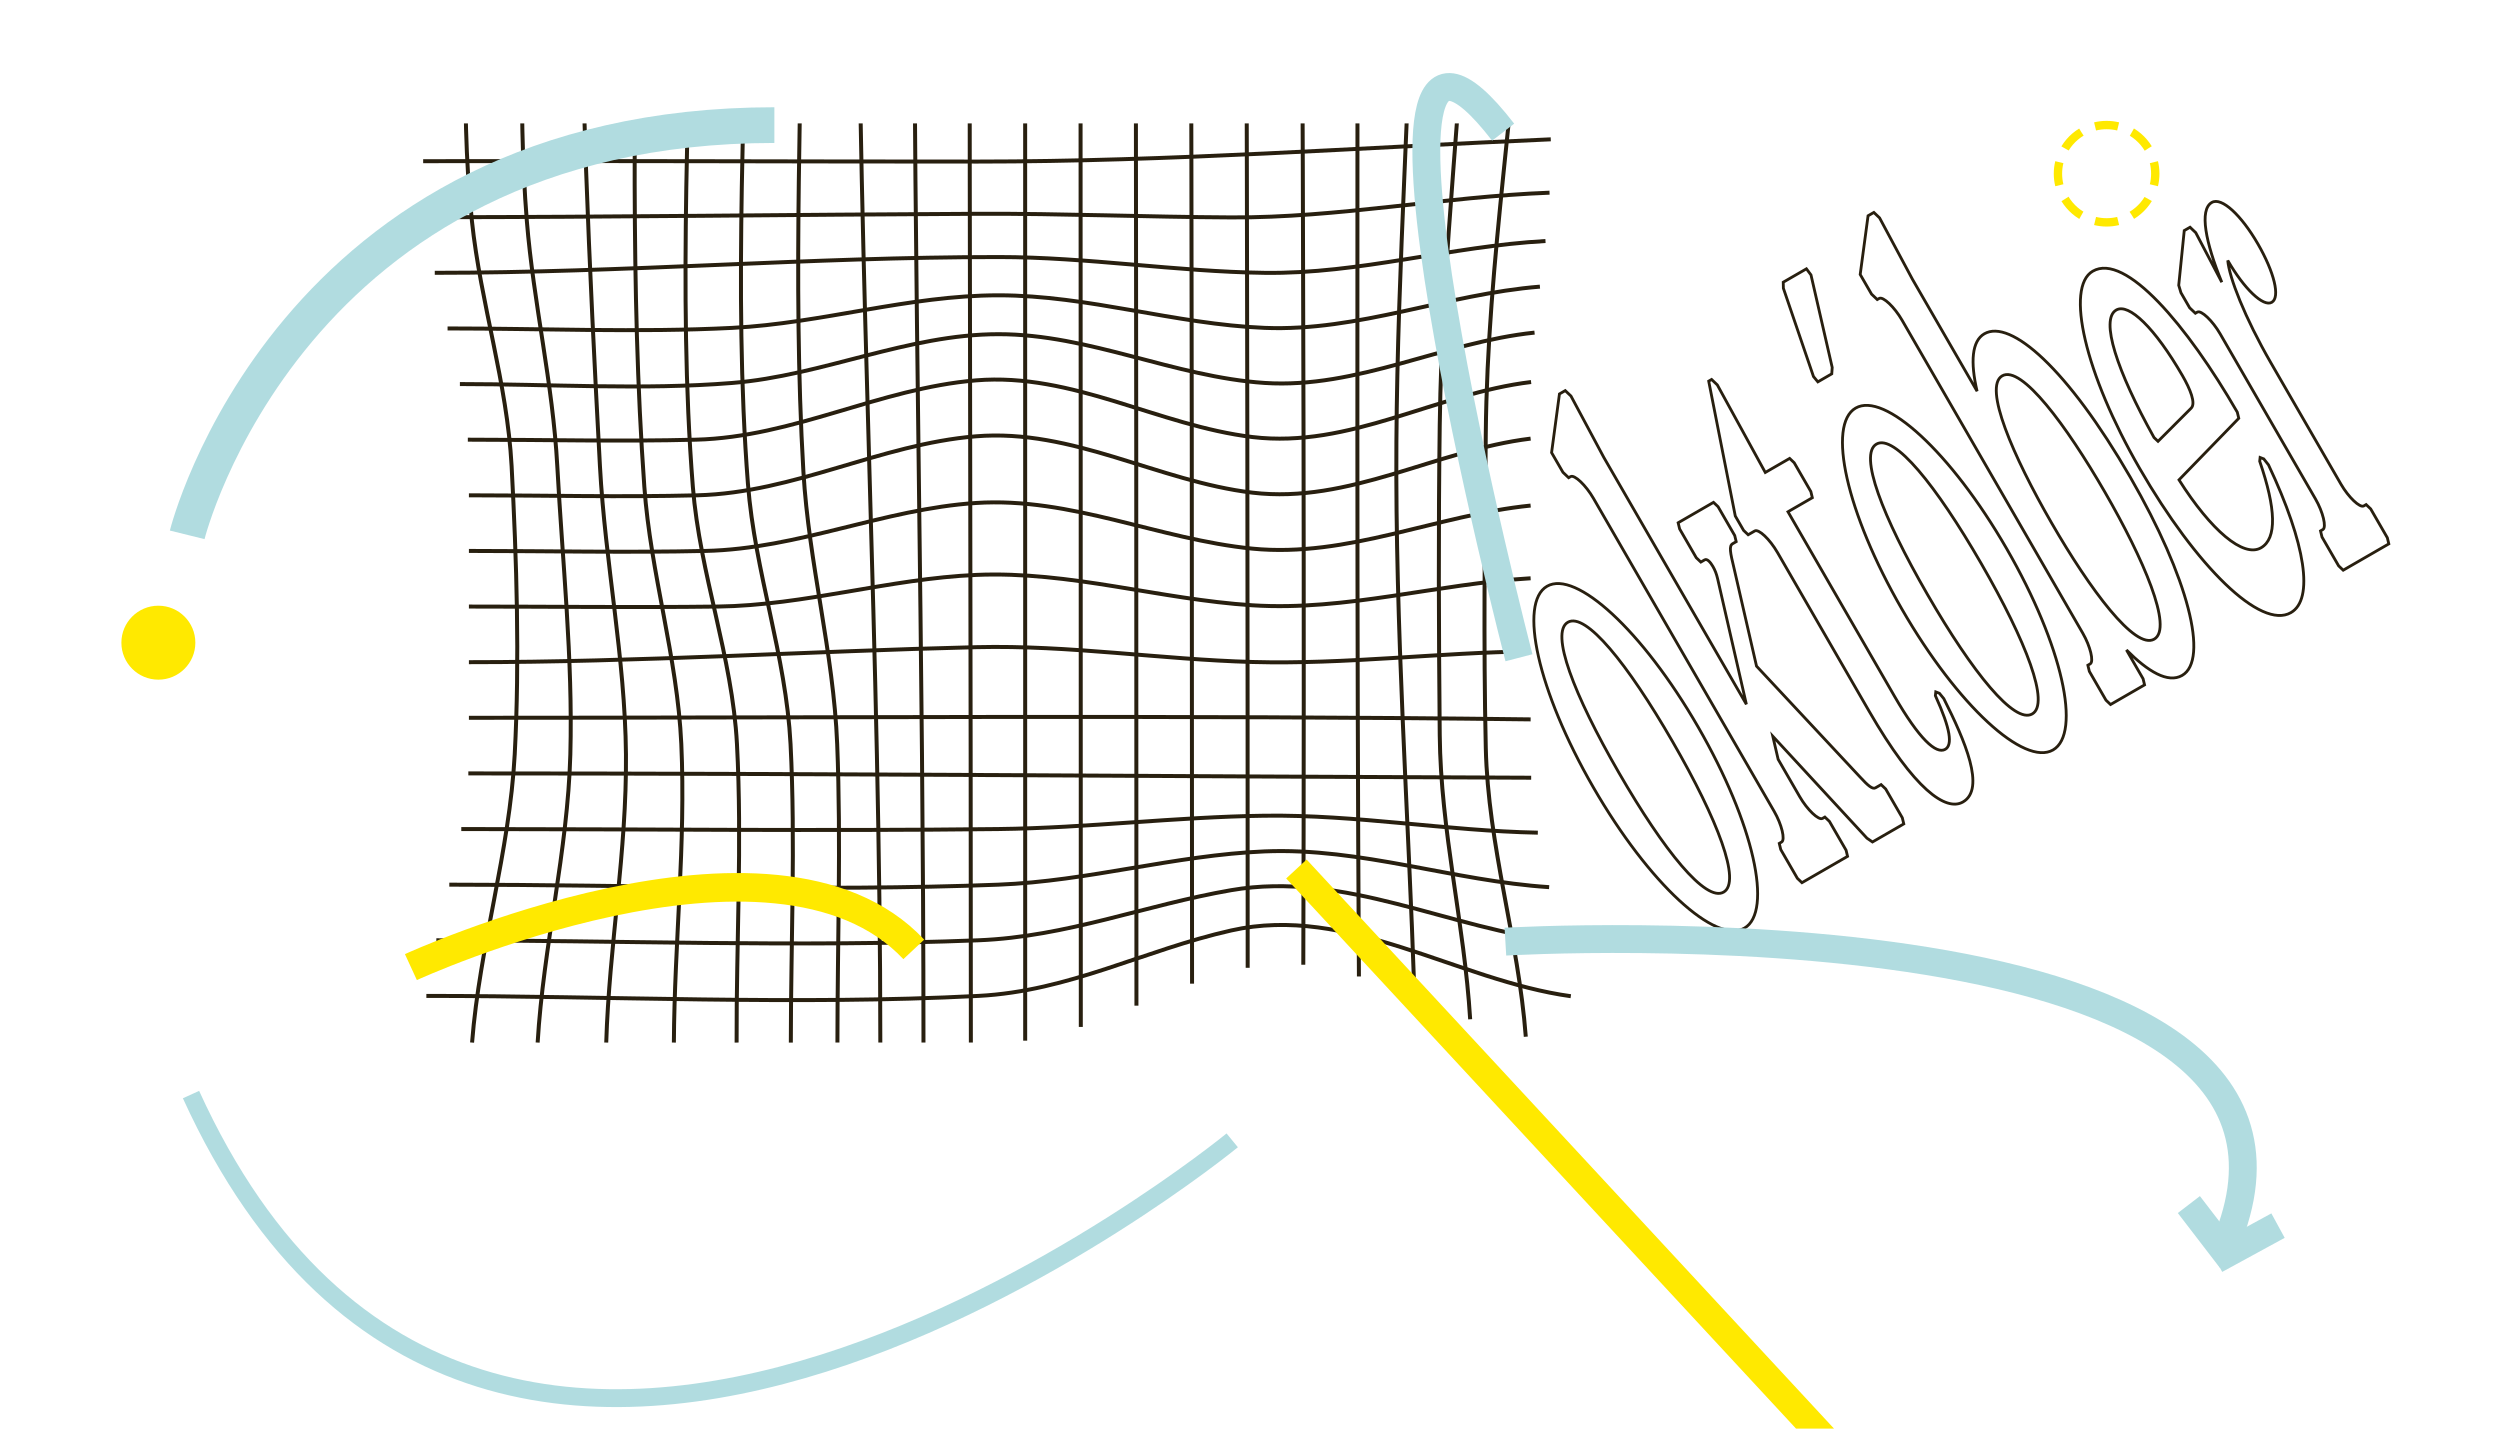 <?xml version="1.0" encoding="utf-8"?>
<!-- Generator: Adobe Illustrator 17.0.0, SVG Export Plug-In . SVG Version: 6.00 Build 0)  -->
<!DOCTYPE svg PUBLIC "-//W3C//DTD SVG 1.1//EN" "http://www.w3.org/Graphics/SVG/1.1/DTD/svg11.dtd">
<svg version="1.1" id="Layer_1" xmlns="http://www.w3.org/2000/svg" xmlns:xlink="http://www.w3.org/1999/xlink" x="0px" y="0px"
	 width="700px" height="400px" viewBox="0 0 700 400" enable-background="new 0 0 700 400" xml:space="preserve">
<g>
	<defs>
		<rect id="SVGID_23_" x="111.781" y="34.549" width="335.086" height="264.071"/>
	</defs>
	<clipPath id="SVGID_2_">
		<use xlink:href="#SVGID_23_"  overflow="visible"/>
	</clipPath>
	<path clip-path="url(#SVGID_2_)" fill="none" stroke="#281F0F" stroke-width="1.117" stroke-miterlimit="10" d="M131.31-41.726
		c0,34.147-2.761,69.607,0.826,103.598c2.445,23.166,9.861,45.26,11.114,68.635c1.414,26.386,2.277,54.357,0.871,80.743
		c-1.453,27.285-9.807,53.429-11.939,80.669"/>
	<path clip-path="url(#SVGID_2_)" fill="none" stroke="#281F0F" stroke-width="1.117" stroke-miterlimit="10" d="M146.884-39.202
		c0,33.468-2.077,67.698,0.63,101.075c1.87,23.046,7.282,45.488,8.527,68.634c1.433,26.64,4.383,54.071,3.654,80.743
		c-0.742,27.114-7.537,53.596-9.155,80.669"/>
	<path clip-path="url(#SVGID_2_)" fill="none" stroke="#281F0F" stroke-width="1.117" stroke-miterlimit="10" d="M162.459-35.912
		c0,55.888,2.524,110.719,5.525,166.418c1.452,26.968,7.042,53.734,7.285,80.743c0.243,26.939-4.694,53.742-5.524,80.669"/>
	<path clip-path="url(#SVGID_2_)" fill="none" stroke="#281F0F" stroke-width="1.117" stroke-miterlimit="10" d="M178.033-32.86
		c0,56.207-1.659,113.075,2.383,169.178c1.748,24.253,9.239,47.679,10.349,71.998c1.269,27.782-1.919,55.803-2.08,83.602"/>
	<path clip-path="url(#SVGID_2_)" fill="none" stroke="#281F0F" stroke-width="1.117" stroke-miterlimit="10" d="M193.607-31.055
		c0,55.244-3.989,112.284,0.393,167.374c1.94,24.388,11.048,47.522,12.348,71.998c1.472,27.724-0.19,55.84-0.097,83.602"/>
	<path clip-path="url(#SVGID_2_)" fill="none" stroke="#281F0F" stroke-width="1.117" stroke-miterlimit="10" d="M209.181-30.905
		c0,54.928-4.016,111.618,0.243,166.394c1.914,24.63,10.667,48.16,11.93,72.871c1.415,27.701,0.08,55.821,0.08,83.559"/>
	<path clip-path="url(#SVGID_2_)" fill="none" stroke="#281F0F" stroke-width="1.117" stroke-miterlimit="10" d="M224.755-30.905
		c0,54.039-2.966,109.06,0.201,163.019c1.503,25.608,8.432,50.576,9.455,76.23c1.108,27.767,0.069,55.785,0.069,83.574"/>
	<path clip-path="url(#SVGID_2_)" fill="none" stroke="#281F0F" stroke-width="1.117" stroke-miterlimit="10" d="M240.33-30.905
		c0,107.865,6.161,215.094,6.161,322.824"/>
	<path clip-path="url(#SVGID_2_)" fill="none" stroke="#281F0F" stroke-width="1.117" stroke-miterlimit="10" d="M255.904-30.905
		c0,107.66,2.669,215.188,2.669,322.824"/>
	<path clip-path="url(#SVGID_2_)" fill="none" stroke="#281F0F" stroke-width="1.117" stroke-miterlimit="10" d="M271.478-30.905
		c0,107.61,0.363,215.214,0.363,322.824"/>
	<path clip-path="url(#SVGID_2_)" fill="none" stroke="#281F0F" stroke-width="1.117" stroke-miterlimit="10" d="M287.042-30.82
		c-0.013,107.402,0.011,214.804,0.011,322.205"/>
	<path clip-path="url(#SVGID_2_)" fill="none" stroke="#281F0F" stroke-width="1.117" stroke-miterlimit="10" d="M302.538-30.211
		c0.031,105.918,0.088,211.835,0.088,317.753"/>
	<path clip-path="url(#SVGID_2_)" fill="none" stroke="#281F0F" stroke-width="1.117" stroke-miterlimit="10" d="M317.992-29.267
		c0.135,103.618,0.209,207.235,0.209,310.852"/>
	<path clip-path="url(#SVGID_2_)" fill="none" stroke="#281F0F" stroke-width="1.117" stroke-miterlimit="10" d="M333.442-28.291
		c0.239,101.24,0.333,202.476,0.333,303.718"/>
	<path clip-path="url(#SVGID_2_)" fill="none" stroke="#281F0F" stroke-width="1.117" stroke-miterlimit="10" d="M348.926-27.586
		c0.305,99.522,0.423,199.039,0.423,298.561"/>
	<path clip-path="url(#SVGID_2_)" fill="none" stroke="#281F0F" stroke-width="1.117" stroke-miterlimit="10" d="M364.483-27.376
		c0.451,99.159,0.751,198.34,0.44,297.499"/>
	<path clip-path="url(#SVGID_2_)" fill="none" stroke="#281F0F" stroke-width="1.117" stroke-miterlimit="10" d="M380.123-26.813
		c-0.028,100.109-0.244,200.164,0.374,300.223"/>
	<path clip-path="url(#SVGID_2_)" fill="none" stroke="#281F0F" stroke-width="1.117" stroke-miterlimit="10" d="M395.813-25.831
		c-0.762,49.826-4.491,99.625-4.82,149.464c-0.345,52.234,3.357,103.518,5.079,155.506"/>
	<path clip-path="url(#SVGID_2_)" fill="none" stroke="#281F0F" stroke-width="1.117" stroke-miterlimit="10" d="M411.514-24.758
		c-1.597,47.92-7.742,95.757-8.388,143.733c-0.389,28.9-0.272,57.878,0,86.778c0.255,26.9,6.884,52.854,8.52,79.645"/>
	<path clip-path="url(#SVGID_2_)" fill="none" stroke="#281F0F" stroke-width="1.117" stroke-miterlimit="10" d="M427.187-23.921
		c-2.161,48.495-10.726,96.778-11.169,145.412c-0.266,29.234-0.655,58.616,0,87.842c0.614,27.415,9.129,53.648,11.202,80.947"/>
	<path clip-path="url(#SVGID_2_)" fill="none" stroke="#281F0F" stroke-width="1.117" stroke-miterlimit="10" d="M438.708,1.672
		c-54.995-0.465-109.96-2.781-164.929-3.154c-23.946-0.162-47.917,0.433-71.857,0c-28.022-0.506-55.474-6.587-83.44-8.107"/>
	<path clip-path="url(#SVGID_2_)" fill="none" stroke="#281F0F" stroke-width="1.117" stroke-miterlimit="10" d="M436.856,13.377
		c-106.459,1.642-212.066-1.179-318.373-4.092"/>
	<path clip-path="url(#SVGID_2_)" fill="none" stroke="#281F0F" stroke-width="1.117" stroke-miterlimit="10" d="M435.17,25.432
		c-105.773,3.876-210.791,2.877-316.688,2.428"/>
	<path clip-path="url(#SVGID_2_)" fill="none" stroke="#281F0F" stroke-width="1.117" stroke-miterlimit="10" d="M434.215,39.011
		c-53.735,2.322-106.46,6.215-160.435,6.23c-51.765,0.013-103.534-0.252-155.297-0.108"/>
	<path clip-path="url(#SVGID_2_)" fill="none" stroke="#281F0F" stroke-width="1.117" stroke-miterlimit="10" d="M433.872,53.951
		c-29.961,1.144-59.023,7.065-89.125,6.923c-23.664-0.112-47.298-1.117-70.968-1.013c-51.551,0.226-103.084,0.954-154.646,0.954"/>
	<path clip-path="url(#SVGID_2_)" fill="none" stroke="#281F0F" stroke-width="1.117" stroke-miterlimit="10" d="M432.737,67.487
		c-26.508,1.446-52.009,9.27-78.65,8.91c-24.914-0.337-49.569-4.425-74.508-4.425c-52.543,0-105.128,4.418-157.842,4.418"/>
	<path clip-path="url(#SVGID_2_)" fill="none" stroke="#281F0F" stroke-width="1.117" stroke-miterlimit="10" d="M431.177,80.259
		c-26.048,2.079-50.793,12.611-77.09,11.544c-25.068-1.017-49.34-9.119-74.507-9.119c-25.148,0-49.467,7.84-74.507,9.119
		c-26.453,1.351-53.27,0.161-79.753,0.161"/>
	<path clip-path="url(#SVGID_2_)" fill="none" stroke="#281F0F" stroke-width="1.117" stroke-miterlimit="10" d="M429.673,93.131
		c-25.57,2.668-49.622,15.804-75.586,14.093c-25.279-1.667-49.016-13.652-74.507-13.652c-25.441,0-49.298,11.612-74.508,13.652
		c-25.136,2.032-51.093,0.313-76.301,0.313"/>
	<path clip-path="url(#SVGID_2_)" fill="none" stroke="#281F0F" stroke-width="1.117" stroke-miterlimit="10" d="M428.707,106.969
		c-26.544,3.179-50.817,18.683-78.023,15.404c-26.312-3.172-50.307-18.109-77.409-15.871c-26.974,2.229-50.991,15.896-78.41,16.61
		c-21.255,0.553-42.61,0-63.874,0"/>
	<path clip-path="url(#SVGID_2_)" fill="none" stroke="#281F0F" stroke-width="1.117" stroke-miterlimit="10" d="M428.575,122.812
		c-26.414,3.209-50.834,18.36-77.891,15.133c-26.327-3.141-50.352-18.015-77.46-15.776c-26.839,2.217-50.701,15.81-77.99,16.518
		c-21.278,0.553-42.656,0-63.94,0"/>
	<path clip-path="url(#SVGID_2_)" fill="none" stroke="#281F0F" stroke-width="1.117" stroke-miterlimit="10" d="M428.575,141.557
		c-26.226,2.63-51.248,14.683-77.891,12.063c-26.159-2.572-50.755-14.527-77.43-12.785c-25.827,1.686-49.579,12.83-75.723,13.426
		c-22.05,0.503-44.179,0-66.236,0"/>
	<path clip-path="url(#SVGID_2_)" fill="none" stroke="#281F0F" stroke-width="1.117" stroke-miterlimit="10" d="M428.575,161.92
		c-26.122,1.495-51.6,9.235-77.891,7.563c-25.96-1.651-51.111-9.639-77.307-8.51c-24.45,1.054-47.821,8.543-72.435,8.863
		c-23.207,0.301-46.439,0-69.647,0"/>
	<path clip-path="url(#SVGID_2_)" fill="none" stroke="#281F0F" stroke-width="1.117" stroke-miterlimit="10" d="M428.575,182.383
		c-26.016,0.334-51.847,3.696-77.891,2.975c-25.787-0.713-51.33-4.773-77.179-4.154c-47.478,1.136-94.562,4.207-142.211,4.207"/>
	<path clip-path="url(#SVGID_2_)" fill="none" stroke="#281F0F" stroke-width="1.117" stroke-miterlimit="10" d="M428.575,201.427
		c-99.114-1.229-198.166-0.445-297.28-0.445"/>
	<path clip-path="url(#SVGID_2_)" fill="none" stroke="#281F0F" stroke-width="1.117" stroke-miterlimit="10" d="M428.727,217.763
		c-99.175-0.348-198.382-1.207-297.594-1.207"/>
	<path clip-path="url(#SVGID_2_)" fill="none" stroke="#281F0F" stroke-width="1.117" stroke-miterlimit="10" d="M430.592,233.149
		c-25.628-0.498-50.836-5.092-76.505-4.75c-24.891,0.331-49.602,3.437-74.507,3.733c-50.125,0.595-100.294,0-150.421,0"/>
	<path clip-path="url(#SVGID_2_)" fill="none" stroke="#281F0F" stroke-width="1.117" stroke-miterlimit="10" d="M433.76,248.404
		c-26.784-1.72-52.715-11.14-79.673-10.013c-25.091,1.049-49.353,8.343-74.507,9.315c-51.088,1.974-102.661,0-153.776,0"/>
	<path clip-path="url(#SVGID_2_)" fill="none" stroke="#281F0F" stroke-width="1.117" stroke-miterlimit="10" d="M437.186,263.632
		c-31.218-3.394-60.588-19.882-92.44-14.387c-24.169,4.171-45.999,13.054-70.778,14.035c-50.422,1.995-101.34,0-151.791,0"/>
	<path clip-path="url(#SVGID_2_)" fill="none" stroke="#281F0F" stroke-width="1.117" stroke-miterlimit="10" d="M439.828,278.94
		c-31.921-4.399-62.262-25.795-95.081-18.415c-24.504,5.51-45.256,17.011-70.778,18.329c-51.228,2.647-103.315,0-154.588,0"/>
</g>
<g>
	<defs>
		<rect id="SVGID_27_" x="429.08" y="56" width="240.245" height="205.033"/>
	</defs>
	<clipPath id="SVGID_4_">
		<use xlink:href="#SVGID_27_"  overflow="visible"/>
	</clipPath>
	<path clip-path="url(#SVGID_4_)" fill="none" stroke="#281F0F" stroke-width="0.795" d="M622.105,79.031l-7.294-13.882l-1.6-1.522
		l-1.623,0.938l-1.545,15.318l0.625,2.084l2.436,4.218l1.6,1.522l0.541-0.313c1.083-0.624,4.282,2.418,6.4,6.086l26.681,46.213
		c2.118,3.668,3.153,7.96,2.071,8.585l-0.65,0.375l0.414,1.717l4.658,8.069l1.28,1.217l12.77-7.372l-0.414-1.717l-4.658-8.068
		l-1.28-1.218l-0.649,0.375c-1.083,0.624-4.282-2.418-6.4-6.086l-19.588-33.926c-7.411-12.837-11.717-24.044-12.103-28.711
		c4.552,7.885,9.938,13.089,12.319,11.715c2.435-1.406,0.673-8.457-3.88-16.343c-4.658-8.068-10.152-13.21-12.911-11.617
		C615.733,58.748,617.583,67.949,622.105,79.031z M613.482,114.329l-9.235,9.244l-1.12-1.064
		c-10.423-18.678-15.129-33.077-10.584-35.701c3.517-2.031,10.822,5,18.551,18.386C613.212,108.862,614.948,112.994,613.482,114.329
		z M626.855,117.123l-0.414-1.717c-14.081-24.39-31.376-44.724-40.467-39.476c-7.737,4.467-2.21,28.661,13.143,55.252
		c15.881,27.508,33.901,45.223,42.342,40.35c6.438-3.717,4.217-19.062-6.279-41.365l-1.329-1.678l-1.018-0.39l-0.118,1.046
		c4.556,13.263,4.906,21.618,0.361,24.243c-4.924,2.842-13.998-4.878-22.958-19.021L626.855,117.123z M603.182,178.959
		c-5.357,3.093-17.949-13.844-28.748-32.549c-10.799-18.705-19.171-38.079-13.814-41.172c5.357-3.093,17.948,13.844,28.748,32.55
		C600.167,156.493,608.538,175.866,603.182,178.959z M583.18,177.304c2.118,3.667,3.153,7.96,2.071,8.585l-0.649,0.375l0.414,1.717
		l4.658,8.068l1.28,1.217l9.523-5.497l-0.414-1.717l-4.658-8.068c6.022,6.058,11.641,9.417,15.591,7.136
		c7.574-4.373,1.713-27.397-14.486-55.454c-17.575-30.442-33.585-44.427-40.89-40.21c-3.517,2.031-3.949,7.905-2.036,16.091
		l-18.105-31.359l-9.2-17.184l-1.6-1.522l-1.624,0.937l-2.201,16.431l3.176,5.501l1.6,1.521l0.541-0.312
		c1.083-0.625,4.282,2.418,6.399,6.085L583.18,177.304z M507.776,105.429l1.223,1.494l3.895-2.249l0.125-1.783l-5.942-25.912
		l-1.275-1.709l-6.493,3.749l0.037,1.69L507.776,105.429z M569.028,199.9c-4.978,2.874-16.626-11.428-29.332-33.434
		c-12.705-22.007-19.267-39.246-14.289-42.12c4.978-2.874,16.626,11.429,29.331,33.435
		C567.444,179.787,574.006,197.026,569.028,199.9z M574.851,209.986c8.008-4.623,2.7-29.188-12.97-56.329
		c-15.67-27.141-34.289-44.02-42.297-39.397c-8.008,4.623-2.699,29.188,12.971,56.329
		C548.224,197.73,566.843,214.61,574.851,209.986z M544.666,209.809c-2.543,1.468-7.291-2.881-14.173-14.801l-29.857-51.714
		l6.817-3.936l-0.414-1.717l-4.659-8.068l-1.28-1.217l-6.817,3.936l-13.435-24.519l-1.6-1.521l-0.811,0.469l7.443,37.758
		l2.329,4.035l1.28,1.217l1.84-1.062c1.083-0.625,4.176,2.234,6.4,6.085l25.622,44.379c12.705,22.006,21.525,28.161,26.287,25.412
		c6.385-3.686,0.54-17.183-5.375-28.928l-1.223-1.494l-1.018-0.39l-0.118,1.046C546.225,204.263,546.722,208.622,544.666,209.809z
		 M524.294,235.752l8.765-5.061l-0.414-1.717l-4.659-8.069l-1.28-1.217l-1.569,0.906c-0.812,0.469-2.04-0.534-4.383-3.093
		l-28.925-30.981l-6.252-27.199c-1.139-4.721-1.499-6.47-0.417-7.095l0.974-0.562l-0.414-1.717l-4.659-8.069l-1.28-1.217
		l-9.901,5.717l0.414,1.717l4.659,8.069l1.28,1.217l1.082-0.624c0.649-0.375,1.555,0.569,2.297,1.853
		c0.635,1.1,1.002,2.111,1.312,3.399l8.06,35.202l-39.916-69.136l-9.2-17.184l-1.6-1.522l-1.623,0.937l-2.202,16.431l3.177,5.501
		l1.6,1.521l0.541-0.312c1.082-0.625,4.282,2.418,6.4,6.085l50.609,87.658c2.118,3.667,3.152,7.96,2.071,8.585l-0.649,0.375
		l0.414,1.717l4.659,8.068l1.28,1.218l12.769-7.373l-0.414-1.717l-4.659-8.069l-1.28-1.217l-0.649,0.375
		c-1.082,0.624-4.282-2.418-6.4-6.086l-6.034-10.453l-1.499-6.47l26.365,28.546L524.294,235.752z M482.618,249.788
		c-4.977,2.874-16.626-11.428-29.331-33.434c-12.705-22.007-19.268-39.246-14.29-42.12s16.627,11.429,29.332,33.435
		C481.035,229.676,487.596,246.915,482.618,249.788z M488.442,259.875c8.008-4.623,2.699-29.188-12.971-56.329
		c-15.67-27.141-34.289-44.02-42.297-39.397c-8.008,4.623-2.7,29.188,12.97,56.329C461.815,247.618,480.434,264.498,488.442,259.875
		z"/>
</g>
<g>
	<defs>
		<rect id="SVGID_29_" x="360.13" y="20.456" width="279.582" height="399.089"/>
	</defs>
	<clipPath id="SVGID_6_">
		<use xlink:href="#SVGID_29_"  overflow="visible"/>
	</clipPath>
	
		<line clip-path="url(#SVGID_6_)" fill="none" stroke="#FFE900" stroke-width="7.8" x1="362.991" y1="243.318" x2="523.852" y2="416.893"/>
	<path clip-path="url(#SVGID_6_)" fill="none" stroke="#FFE900" stroke-width="2.34" stroke-dasharray="6.522,4.182" d="
		M596.93,60.285c2.456-1.496,4.402-3.747,5.514-6.431"/>
	<path clip-path="url(#SVGID_6_)" fill="none" stroke="#FFE900" stroke-width="2.34" stroke-dasharray="6.522,4.182" d="
		M601.498,41.561c-1.496-2.456-3.747-4.402-6.431-5.514"/>
	<path clip-path="url(#SVGID_6_)" fill="none" stroke="#FFE900" stroke-width="2.34" stroke-dasharray="6.522,4.182" d="
		M582.774,36.992c-2.456,1.496-4.402,3.747-5.514,6.431"/>
	<path clip-path="url(#SVGID_6_)" fill="none" stroke="#FFE900" stroke-width="2.34" stroke-dasharray="6.522,4.182" d="
		M578.206,55.716c1.496,2.456,3.747,4.402,6.431,5.514"/>
	<path clip-path="url(#SVGID_6_)" fill="none" stroke="#FFE900" stroke-width="2.34" d="M586.621,61.879
		c1.036,0.252,2.117,0.386,3.23,0.386s2.195-0.134,3.231-0.386 M576.611,45.408c-0.252,1.035-0.385,2.117-0.385,3.23
		s0.133,2.195,0.385,3.23 M593.082,35.397c-1.036-0.251-2.118-0.385-3.231-0.385s-2.194,0.133-3.23,0.385 M603.093,51.869
		c0.252-1.035,0.385-2.117,0.385-3.23s-0.133-2.195-0.385-3.23"/>
	<path clip-path="url(#SVGID_6_)" fill="none" stroke="#B1DCE0" stroke-width="7.8" d="M425.306,184.17
		c0,0-55.279-213.068-4.422-147.165"/>
	<path clip-path="url(#SVGID_6_)" fill="none" stroke="#B1DCE0" stroke-width="7.8" d="M421.511,263.66
		c0,0,247.727-14.666,200.486,87.329"/>
	
		<line clip-path="url(#SVGID_6_)" fill="none" stroke="#B1DCE0" stroke-width="7.8" x1="612.879" y1="337.279" x2="624.647" y2="352.605"/>
	
		<line clip-path="url(#SVGID_6_)" fill="none" stroke="#B1DCE0" stroke-width="7.8" x1="637.845" y1="343.17" x2="620.35" y2="352.711"/>
</g>
<g>
	<defs>
		<rect id="SVGID_31_" x="33.989" y="30.03" width="312.618" height="363.955"/>
	</defs>
	<clipPath id="SVGID_8_">
		<use xlink:href="#SVGID_31_"  overflow="visible"/>
	</clipPath>
	<path clip-path="url(#SVGID_8_)" fill="none" stroke="#B1DCE0" stroke-width="10" d="M52.415,149.755
		c0,0,28.346-114.725,164.409-114.725"/>
	<path clip-path="url(#SVGID_8_)" fill="#FFE900" d="M44.344,190.306c5.719,0,10.354-4.636,10.354-10.354
		c0-5.719-4.635-10.355-10.354-10.355s-10.354,4.636-10.354,10.355C33.99,185.67,38.625,190.306,44.344,190.306"/>
	<path clip-path="url(#SVGID_8_)" fill="none" stroke="#B1DCE0" stroke-width="5" d="M345.022,319.295
		c0,0-207.925,170.663-291.542-12.818"/>
	<path clip-path="url(#SVGID_8_)" fill="none" stroke="#FFE900" stroke-width="8" d="M115.053,270.788
		c0,0,101.614-46.771,140.807-4.96"/>
</g>
</svg>

